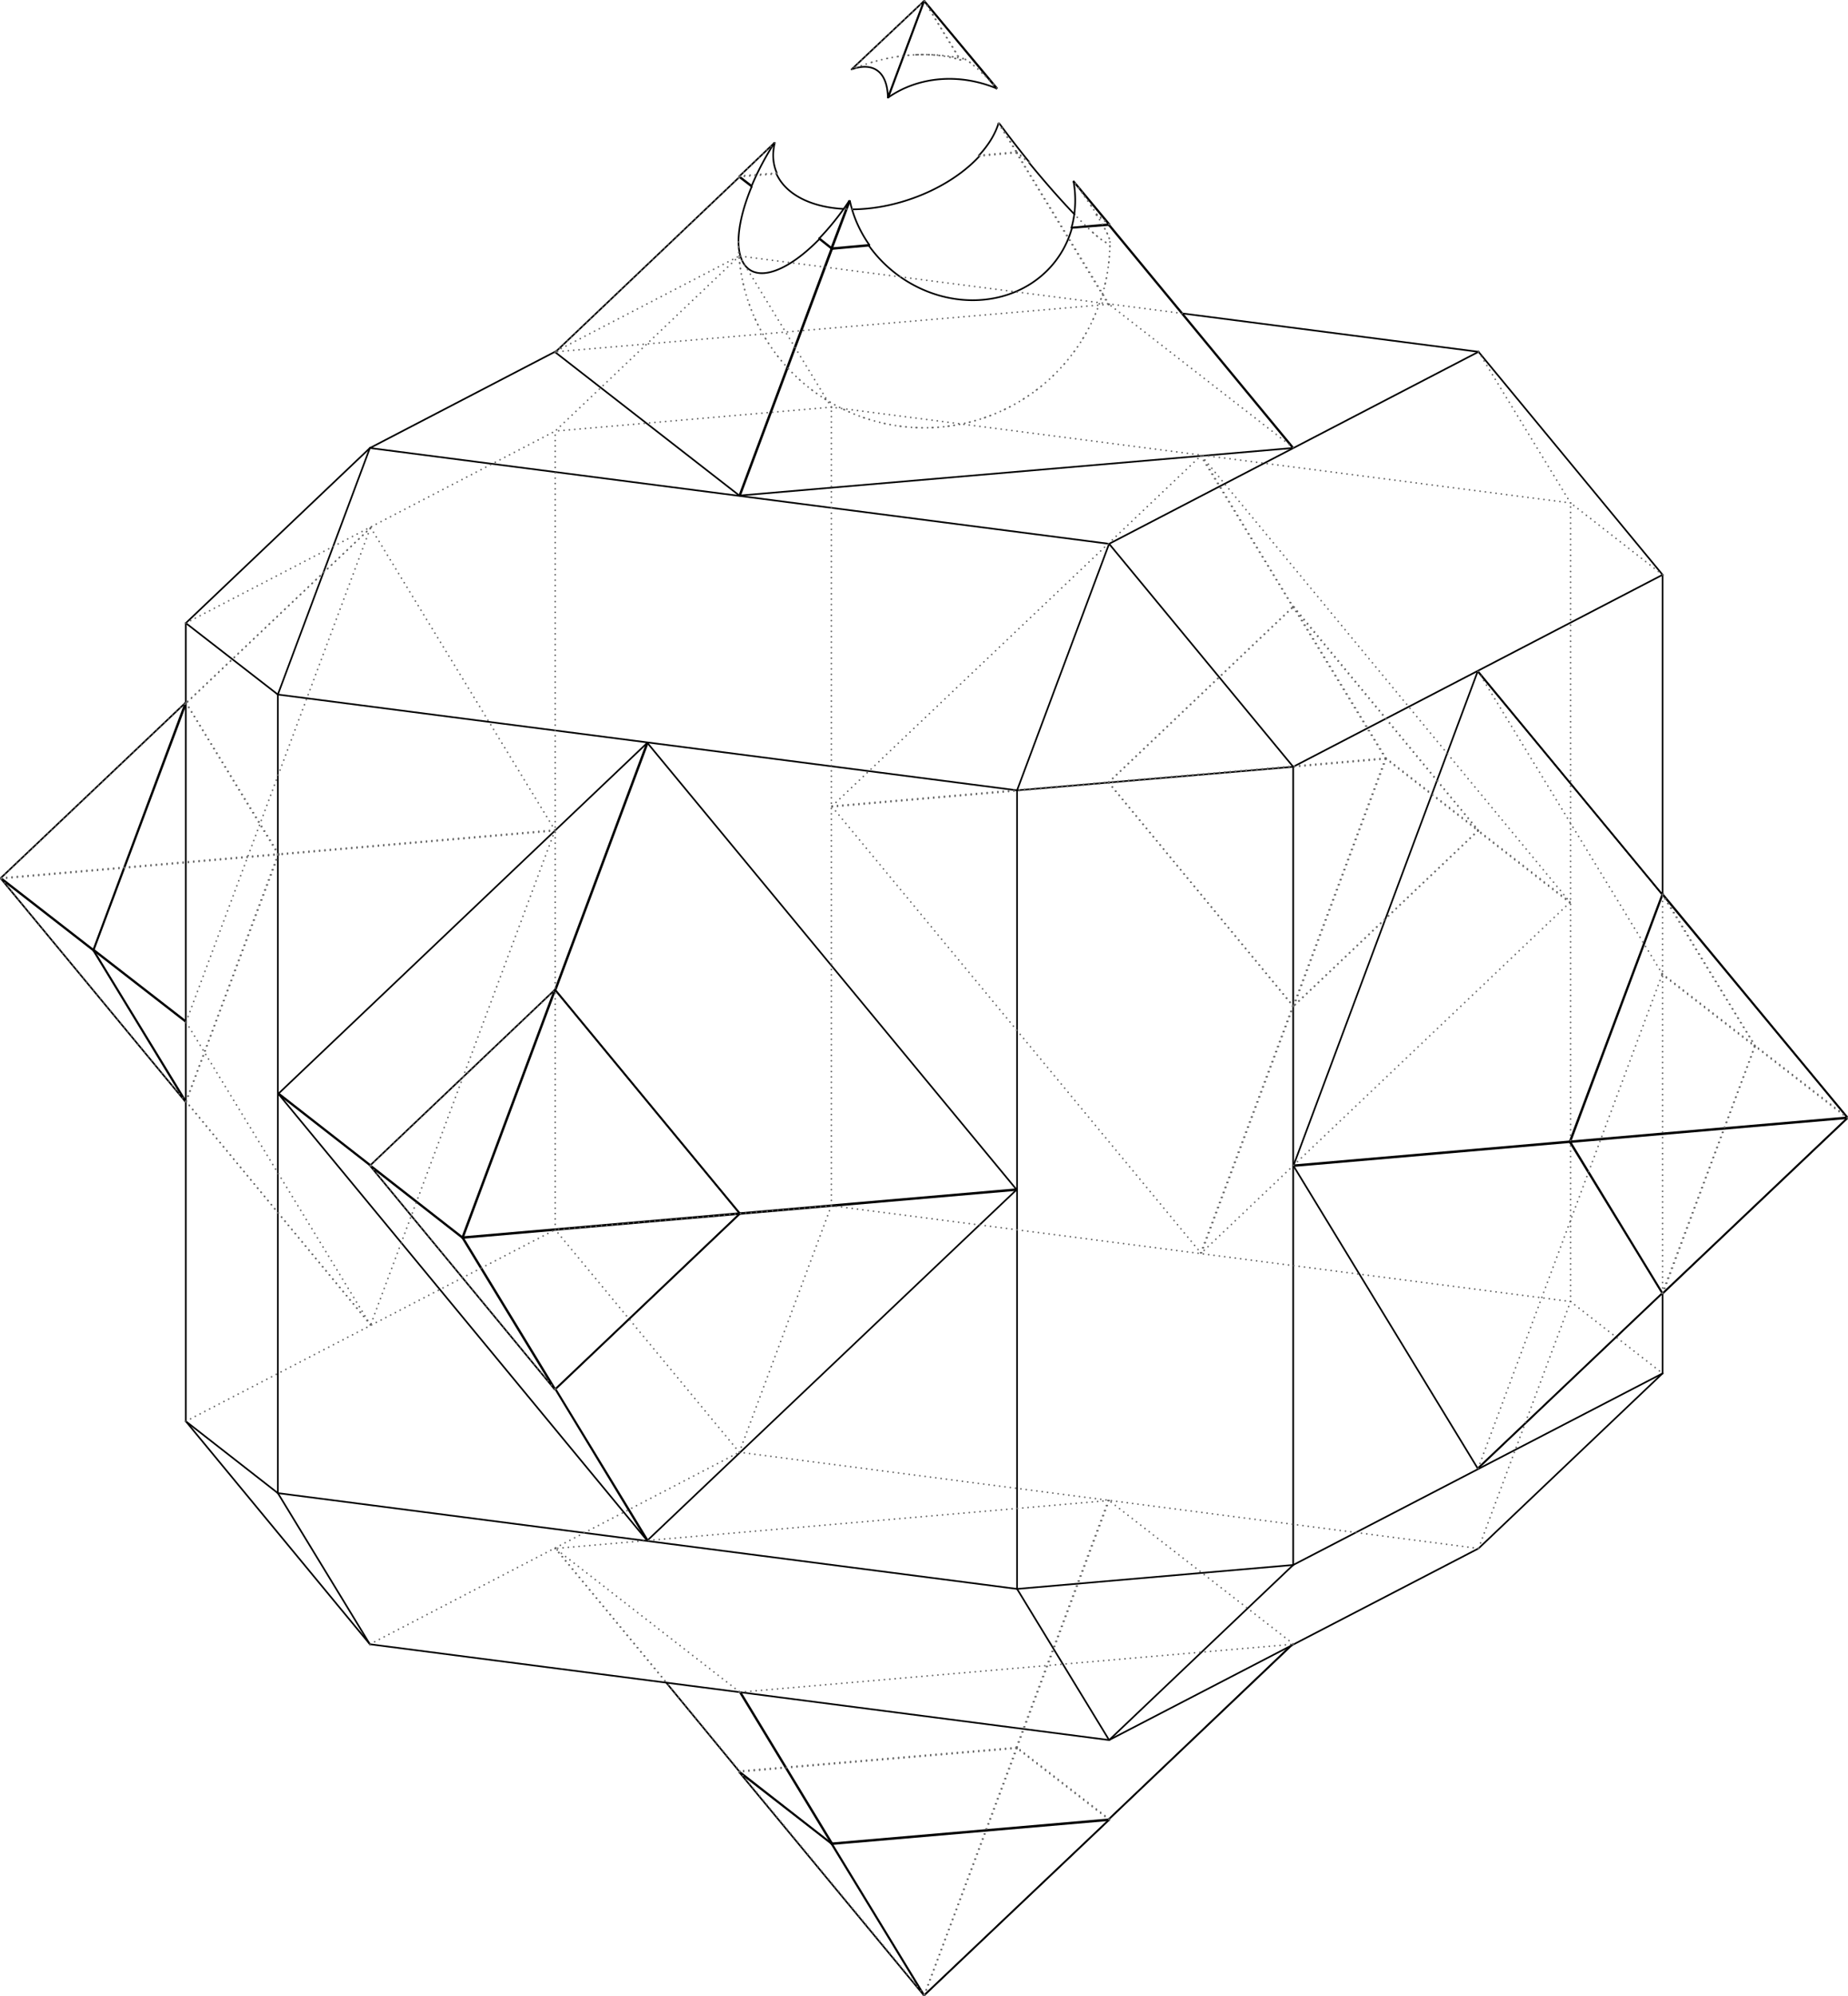 <?xml version='1.0' encoding='utf-8'?>
<svg width="92.707mm" height="100.09mm" viewBox="-2.239 -2.439 4.477 4.834" version="1.1" xmlns="http://www.w3.org/2000/svg">
  <g transform="scale(1,-1)" stroke-linecap="round">
    <g fill="none" stroke="rgb(0,0,0)" stroke-width="0.004" id="Visible">
      <line x1="0.225" y1="-1.409" x2="0.225" y2="0.525" />
      <line x1="0.225" y1="-1.409" x2="-1.566" y2="-1.177" />
      <line x1="0.225" y1="0.525" x2="-1.566" y2="0.757" />
      <line x1="-1.566" y1="-1.177" x2="-1.566" y2="0.757" />
      <line x1="-0.67" y1="-1.291" x2="-0.672" y2="-1.291" />
      <line x1="-0.67" y1="-1.291" x2="0.223" y2="-0.443" />
      <line x1="-0.672" y1="-1.291" x2="-1.564" y2="-0.211" />
      <line x1="0.223" y1="-0.443" x2="0.223" y2="-0.441" />
      <line x1="-1.564" y1="-0.211" x2="-1.564" y2="-0.209" />
      <line x1="-0.67" y1="0.639" x2="0.223" y2="-0.441" />
      <line x1="-1.564" y1="-0.209" x2="-0.672" y2="0.639" />
      <line x1="-0.67" y1="0.639" x2="-0.672" y2="0.639" />
      <line x1="0.225" y1="-1.409" x2="0.894" y2="-1.351" />
      <line x1="0.225" y1="0.525" x2="0.894" y2="0.582" />
      <line x1="0.894" y1="-1.351" x2="0.894" y2="0.582" />
      <line x1="0.448" y1="-1.775" x2="0.225" y2="-1.409" />
      <line x1="0.448" y1="-1.775" x2="-1.343" y2="-1.543" />
      <line x1="-1.566" y1="-1.177" x2="-1.343" y2="-1.543" />
      <line x1="0.448" y1="1.122" x2="0.225" y2="0.525" />
      <line x1="0.448" y1="1.122" x2="-1.343" y2="1.354" />
      <line x1="-1.566" y1="0.757" x2="-1.343" y2="1.354" />
      <line x1="-1.789" y1="-1.003" x2="-1.566" y2="-1.177" />
      <line x1="-1.789" y1="-1.003" x2="-1.789" y2="0.93" />
      <line x1="-1.789" y1="0.93" x2="-1.566" y2="0.757" />
      <line x1="-0.67" y1="-1.291" x2="-0.893" y2="-0.925" />
      <line x1="-0.672" y1="-1.291" x2="-0.894" y2="-0.925" />
      <line x1="-0.893" y1="-0.925" x2="-0.447" y2="-0.501" />
      <line x1="0.223" y1="-0.443" x2="-0.447" y2="-0.501" />
      <line x1="-1.564" y1="-0.211" x2="-1.342" y2="-0.384" />
      <line x1="-0.447" y1="-0.501" x2="-0.447" y2="-0.499" />
      <line x1="0.223" y1="-0.441" x2="-0.447" y2="-0.499" />
      <line x1="-1.564" y1="-0.209" x2="-1.341" y2="-0.383" />
      <line x1="-0.67" y1="0.639" x2="-0.893" y2="0.041" />
      <line x1="-0.893" y1="0.041" x2="-0.447" y2="-0.499" />
      <line x1="-0.672" y1="0.639" x2="-0.895" y2="0.041" />
      <line x1="-0.893" y1="0.041" x2="-0.895" y2="0.041" />
      <line x1="0.448" y1="-1.775" x2="0.894" y2="-1.351" />
      <line x1="0.448" y1="1.122" x2="0.894" y2="0.582" />
      <line x1="0.894" y1="-1.351" x2="1.789" y2="-0.887" />
      <line x1="0.894" y1="0.582" x2="1.789" y2="1.047" />
      <line x1="1.789" y1="-0.887" x2="1.789" y2="-0.693" />
      <line x1="1.789" y1="0.273" x2="1.789" y2="1.047" />
      <line x1="1.342" y1="-1.117" x2="1.341" y2="-1.117" />
      <line x1="1.341" y1="-1.117" x2="0.895" y2="-0.385" />
      <line x1="0.895" y1="-0.385" x2="0.895" y2="-0.383" />
      <line x1="0.895" y1="-0.383" x2="1.341" y2="0.813" />
      <line x1="1.342" y1="0.813" x2="1.341" y2="0.813" />
      <line x1="0.448" y1="-1.775" x2="1.343" y2="-1.311" />
      <line x1="-1.789" y1="-1.003" x2="-1.343" y2="-1.543" />
      <line x1="0.448" y1="1.122" x2="1.343" y2="1.587" />
      <line x1="-1.343" y1="1.354" x2="-0.891" y2="1.589" />
      <line x1="1.343" y1="1.587" x2="0.625" y2="1.68" />
      <line x1="0.893" y1="1.354" x2="0.894" y2="1.355" />
      <line x1="0.893" y1="1.354" x2="-0.446" y2="1.239" />
      <line x1="-0.446" y1="1.239" x2="-0.448" y2="1.239" />
      <line x1="-0.894" y1="1.586" x2="-0.448" y2="1.239" />
      <line x1="-1.789" y1="0.93" x2="-1.343" y2="1.354" />
      <line x1="-0.893" y1="-0.925" x2="-0.894" y2="-0.925" />
      <line x1="-0.894" y1="-0.925" x2="-0.896" y2="-0.925" />
      <line x1="-0.894" y1="-0.925" x2="-0.448" y2="-0.501" />
      <line x1="-0.447" y1="-0.501" x2="-0.448" y2="-0.501" />
      <line x1="-0.896" y1="-0.925" x2="-1.342" y2="-0.385" />
      <line x1="-0.447" y1="-0.499" x2="-0.448" y2="-0.499" />
      <line x1="-0.448" y1="-0.501" x2="-0.448" y2="-0.499" />
      <line x1="-1.342" y1="-0.385" x2="-1.342" y2="-0.383" />
      <line x1="-0.893" y1="0.041" x2="-0.894" y2="0.041" />
      <line x1="-0.894" y1="0.041" x2="-0.448" y2="-0.499" />
      <line x1="-1.342" y1="-0.383" x2="-0.896" y2="0.041" />
      <line x1="-0.895" y1="0.041" x2="-0.896" y2="0.041" />
      <line x1="-0.894" y1="0.041" x2="-0.896" y2="0.041" />
      <line x1="1.789" y1="-0.887" x2="1.343" y2="-1.311" />
      <line x1="1.343" y1="1.587" x2="1.789" y2="1.047" />
      <line x1="1.342" y1="-1.117" x2="1.788" y2="-0.693" />
      <line x1="1.341" y1="-1.117" x2="1.788" y2="-0.693" />
      <line x1="1.788" y1="-0.693" x2="1.564" y2="-0.327" />
      <line x1="0.895" y1="-0.385" x2="1.564" y2="-0.327" />
      <line x1="1.564" y1="-0.327" x2="1.564" y2="-0.325" />
      <line x1="0.895" y1="-0.383" x2="1.564" y2="-0.325" />
      <line x1="1.342" y1="0.813" x2="1.788" y2="0.273" />
      <line x1="1.564" y1="-0.325" x2="1.788" y2="0.273" />
      <line x1="1.341" y1="0.813" x2="1.788" y2="0.273" />
      <line x1="1.788" y1="0.273" x2="1.788" y2="0.273" />
      <line x1="-0.447" y1="-1.659" x2="-0.225" y2="-2.025" />
      <line x1="-0.225" y1="-2.025" x2="-0.223" y2="-2.025" />
      <line x1="-0.445" y1="-1.659" x2="-0.223" y2="-2.025" />
      <line x1="-0.225" y1="-2.025" x2="-0.448" y2="-1.851" />
      <line x1="-0.625" y1="-1.636" x2="-0.448" y2="-1.851" />
      <line x1="-0.223" y1="-2.025" x2="0.447" y2="-1.967" />
      <line x1="0.89" y1="-1.545" x2="0.447" y2="-1.967" />
      <line x1="0.447" y1="-1.967" x2="0.448" y2="-1.966" />
      <line x1="0.891" y1="-1.545" x2="0.448" y2="-1.966" />
      <line x1="0.893" y1="1.354" x2="0.447" y2="1.894" />
      <line x1="0.447" y1="1.894" x2="0.448" y2="1.895" />
      <line x1="0.894" y1="1.355" x2="0.448" y2="1.895" />
      <line x1="0.447" y1="1.894" x2="0.358" y2="1.887" />
      <path d="M 0.358,1.887 A 0.287,0.258 144.102 0,0 -0.134,1.844" />
      <line x1="-0.134" y1="1.844" x2="-0.223" y2="1.836" />
      <line x1="-0.446" y1="1.239" x2="-0.223" y2="1.836" />
      <path d="M 0.364,1.92 A 0.287,0.029 -51.121 0,0 0.254,2.045" />
      <line x1="-0.223" y1="1.836" x2="-0.225" y2="1.837" />
      <line x1="-0.448" y1="1.239" x2="-0.225" y2="1.837" />
      <line x1="-0.894" y1="1.586" x2="-0.448" y2="2.01" />
      <line x1="-0.448" y1="2.01" x2="-0.418" y2="1.987" />
      <path d="M -0.418,1.987 A 0.287,0.115 57.65 0,1 -0.45,1.853" />
      <path d="M -0.45,1.853 A 0.287,0.115 57.65 0,1 -0.254,1.86" />
      <line x1="-0.254" y1="1.86" x2="-0.225" y2="1.837" />
      <path d="M 0.134,2.061 A 0.287,0.172 18.799 0,0 -0.175,1.932" />
      <path d="M -0.195,1.933 A 0.287,0.172 18.799 0,0 -0.358,2.018" />
      <line x1="-1.789" y1="-0.036" x2="-2.012" y2="0.137" />
      <line x1="-2.012" y1="0.137" x2="-2.012" y2="0.139" />
      <line x1="-1.789" y1="-0.034" x2="-2.012" y2="0.139" />
      <line x1="-2.012" y1="0.137" x2="-1.789" y2="-0.228" />
      <line x1="-2.012" y1="0.139" x2="-1.789" y2="0.734" />
      <line x1="-1.117" y1="-0.559" x2="-0.894" y2="-0.925" />
      <line x1="-1.117" y1="-0.559" x2="-1.119" y2="-0.559" />
      <line x1="-1.119" y1="-0.559" x2="-0.896" y2="-0.925" />
      <line x1="-1.117" y1="-0.559" x2="-0.448" y2="-0.501" />
      <line x1="-1.119" y1="-0.559" x2="-1.342" y2="-0.385" />
      <line x1="-1.117" y1="-0.559" x2="-1.117" y2="-0.557" />
      <line x1="-1.117" y1="-0.557" x2="-0.448" y2="-0.499" />
      <line x1="-1.119" y1="-0.559" x2="-1.119" y2="-0.557" />
      <line x1="-1.119" y1="-0.557" x2="-1.342" y2="-0.383" />
      <line x1="-1.117" y1="-0.557" x2="-0.894" y2="0.041" />
      <line x1="-1.119" y1="-0.557" x2="-0.896" y2="0.041" />
      <line x1="-1.117" y1="-0.557" x2="-1.119" y2="-0.557" />
      <line x1="1.788" y1="-0.693" x2="1.789" y2="-0.693" />
      <line x1="1.79" y1="-0.693" x2="1.789" y2="-0.693" />
      <line x1="1.789" y1="-0.693" x2="1.566" y2="-0.327" />
      <line x1="1.564" y1="-0.327" x2="1.566" y2="-0.327" />
      <line x1="1.564" y1="-0.325" x2="1.566" y2="-0.325" />
      <line x1="1.566" y1="-0.327" x2="1.566" y2="-0.325" />
      <line x1="1.788" y1="0.273" x2="1.79" y2="0.273" />
      <line x1="1.566" y1="-0.325" x2="1.789" y2="0.272" />
      <line x1="1.788" y1="0.273" x2="1.789" y2="0.272" />
      <line x1="1.79" y1="0.273" x2="1.789" y2="0.272" />
      <line x1="-0.225" y1="-2.025" x2="-0.225" y2="-2.026" />
      <line x1="-0.223" y1="-2.025" x2="-0.223" y2="-2.027" />
      <line x1="-0.225" y1="-2.026" x2="-0.223" y2="-2.027" />
      <line x1="-0.225" y1="-2.026" x2="-0.448" y2="-1.853" />
      <line x1="-0.448" y1="-1.851" x2="-0.448" y2="-1.853" />
      <line x1="-0.223" y1="-2.027" x2="0.447" y2="-1.969" />
      <line x1="0.447" y1="-1.967" x2="0.447" y2="-1.969" />
      <line x1="0.448" y1="-1.966" x2="0.448" y2="-1.968" />
      <line x1="0.447" y1="-1.969" x2="0.448" y2="-1.968" />
      <line x1="0.447" y1="1.894" x2="0.447" y2="1.896" />
      <line x1="0.448" y1="1.895" x2="0.448" y2="1.897" />
      <line x1="0.447" y1="1.896" x2="0.448" y2="1.897" />
      <path d="M 0.358,1.887 A 0.277,0.254 -127.884 0,1 0.357,1.888" />
      <line x1="0.447" y1="1.896" x2="0.357" y2="1.888" />
      <path d="M 0.181,2.14 A 0.148,0.063 -20.475 0,0 0.18,2.14" />
      <path d="M 0.133,2.063 A 0.286,0.171 -161.201 0,1 0.18,2.14" />
      <path d="M 0.134,2.061 A 0.277,0.254 -127.884 0,1 0.133,2.063" />
      <path d="M -0.357,2.02 A 0.277,0.254 -127.884 0,1 -0.358,2.018" />
      <path d="M -0.362,2.093 A 0.286,0.171 -161.201 0,1 -0.357,2.02" />
      <path d="M -0.363,2.093 A 0.148,0.018 -140.415 0,1 -0.362,2.093" />
      <path d="M -0.418,1.989 A 0.286,0.114 -122.35 0,0 -0.363,2.093" />
      <path d="M -0.418,1.987 A 0.277,0.085 -85.059 0,0 -0.418,1.989" />
      <path d="M -0.254,1.862 A 0.277,0.085 -85.059 0,0 -0.254,1.86" />
      <path d="M -0.182,1.952 A 0.286,0.114 -122.35 0,0 -0.254,1.862" />
      <path d="M -0.18,1.952 A 0.148,0.118 -148.641 0,0 -0.182,1.952" />
      <path d="M -0.18,1.952 A 0.286,0.257 -35.898 0,1 -0.133,1.846" />
      <path d="M -0.133,1.846 A 0.277,0.254 -127.884 0,1 -0.134,1.844" />
      <path d="M 0.357,1.888 A 0.286,0.257 -35.898 0,1 0.362,1.999" />
      <path d="M 0.362,1.999 A 0.148,0.072 -46.466 0,1 0.363,1.999" />
      <path d="M 0.254,2.047 A 0.277,0.085 94.941 0,1 0.254,2.045" />
      <path d="M 0.182,2.14 A 0.286,0.028 128.879 0,1 0.254,2.047" />
      <path d="M 0.182,2.14 A 0.148,0.063 -20.475 0,0 0.181,2.14" />
      <line x1="-0.223" y1="1.836" x2="-0.223" y2="1.838" />
      <line x1="-0.133" y1="1.846" x2="-0.223" y2="1.838" />
      <line x1="-0.225" y1="1.837" x2="-0.225" y2="1.839" />
      <line x1="-0.223" y1="1.838" x2="-0.225" y2="1.839" />
      <line x1="-0.448" y1="2.012" x2="-0.418" y2="1.989" />
      <line x1="-0.448" y1="2.01" x2="-0.448" y2="2.012" />
      <line x1="-0.254" y1="1.862" x2="-0.225" y2="1.839" />
      <line x1="-2.012" y1="0.137" x2="-2.013" y2="0.137" />
      <line x1="-2.012" y1="0.139" x2="-2.013" y2="0.139" />
      <line x1="-2.013" y1="0.137" x2="-2.013" y2="0.139" />
      <line x1="-2.013" y1="0.137" x2="-1.79" y2="-0.229" />
      <line x1="-1.789" y1="-0.229" x2="-1.79" y2="-0.229" />
      <line x1="-2.013" y1="0.139" x2="-1.79" y2="0.737" />
      <line x1="-1.789" y1="0.737" x2="-1.79" y2="0.737" />
      <line x1="-1.79" y1="0.737" x2="-1.789" y2="0.737" />
      <line x1="2.237" y1="-0.269" x2="1.79" y2="-0.693" />
      <line x1="2.237" y1="-0.269" x2="2.236" y2="-0.269" />
      <line x1="2.236" y1="-0.269" x2="1.789" y2="-0.693" />
      <line x1="2.236" y1="-0.269" x2="1.566" y2="-0.327" />
      <line x1="2.237" y1="-0.269" x2="2.237" y2="-0.267" />
      <line x1="2.236" y1="-0.269" x2="2.236" y2="-0.267" />
      <line x1="2.236" y1="-0.267" x2="1.566" y2="-0.325" />
      <line x1="2.237" y1="-0.267" x2="1.79" y2="0.273" />
      <line x1="2.236" y1="-0.267" x2="1.789" y2="0.272" />
      <line x1="2.237" y1="-0.267" x2="2.236" y2="-0.267" />
      <line x1="-0.001" y1="-2.393" x2="-0.225" y2="-2.026" />
      <line x1="-0.001" y1="-2.393" x2="0" y2="-2.393" />
      <line x1="0" y1="-2.393" x2="-0.223" y2="-2.027" />
      <line x1="-0.001" y1="-2.393" x2="-0.448" y2="-1.853" />
      <line x1="0" y1="-2.393" x2="0.447" y2="-1.969" />
      <line x1="0" y1="-2.393" x2="0.001" y2="-2.392" />
      <line x1="0.001" y1="-2.392" x2="0.448" y2="-1.968" />
      <line x1="0.363" y1="1.999" x2="0.448" y2="1.897" />
      <line x1="0.362" y1="1.999" x2="0.447" y2="1.896" />
      <line x1="-0.363" y1="2.093" x2="-0.448" y2="2.012" />
      <line x1="-0.182" y1="1.952" x2="-0.225" y2="1.839" />
      <line x1="-0.18" y1="1.952" x2="-0.223" y2="1.838" />
      <line x1="-2.237" y1="0.311" x2="-2.013" y2="0.137" />
      <line x1="-2.237" y1="0.311" x2="-2.237" y2="0.313" />
      <line x1="-2.237" y1="0.313" x2="-2.013" y2="0.139" />
      <line x1="-2.237" y1="0.311" x2="-1.79" y2="-0.229" />
      <line x1="-2.237" y1="0.313" x2="-1.79" y2="0.737" />
      <line x1="0.001" y1="2.436" x2="-0" y2="2.437" />
      <line x1="0" y1="2.436" x2="0.001" y2="2.436" />
      <line x1="0" y1="2.436" x2="-0.001" y2="2.436" />
      <line x1="-0.001" y1="2.436" x2="-0" y2="2.437" />
      <path d="M 0.176,2.226 A 0.148,0.072 -46.466 0,1 0.175,2.225" />
      <path d="M 0.175,2.225 A 0.286,0.257 -35.898 0,1 -0.087,2.203" />
      <path d="M -0.088,2.203 A 0.148,0.118 -148.641 0,0 -0.087,2.203" />
      <path d="M -0.176,2.271 A 0.286,0.114 -122.35 0,0 -0.088,2.203" />
      <line x1="0.001" y1="2.436" x2="0.176" y2="2.226" />
      <line x1="0" y1="2.436" x2="0.175" y2="2.225" />
      <line x1="-0.001" y1="2.436" x2="-0.088" y2="2.203" />
      <line x1="0" y1="2.436" x2="-0.087" y2="2.203" />
      <line x1="-0.001" y1="2.436" x2="-0.176" y2="2.271" />
    </g>
    <g fill="none" stroke="rgb(99,99,99)" stroke-width="0.004" id="Hidden" stroke-dasharray="0 0.013">
      <line x1="-0.893" y1="-0.925" x2="-0.895" y2="-0.925" />
      <line x1="-0.894" y1="-0.925" x2="-0.895" y2="-0.925" />
      <line x1="-0.895" y1="-0.925" x2="-1.341" y2="-0.385" />
      <line x1="-1.342" y1="-0.384" x2="-1.341" y2="-0.385" />
      <line x1="-1.341" y1="-0.385" x2="-1.341" y2="-0.383" />
      <line x1="-1.341" y1="-0.383" x2="-1.341" y2="-0.383" />
      <line x1="-1.341" y1="-0.383" x2="-0.895" y2="0.041" />
      <line x1="1.789" y1="-0.693" x2="1.789" y2="0.273" />
      <line x1="1.342" y1="-1.117" x2="1.788" y2="0.079" />
      <line x1="1.788" y1="0.079" x2="1.788" y2="0.081" />
      <line x1="1.342" y1="0.813" x2="1.788" y2="0.081" />
      <line x1="-1.343" y1="-1.543" x2="-0.448" y2="-1.078" />
      <line x1="1.343" y1="-1.311" x2="-0.448" y2="-1.078" />
      <line x1="-0.448" y1="-1.658" x2="-0.446" y2="-1.659" />
      <line x1="-0.448" y1="-1.658" x2="-0.894" y2="-1.311" />
      <line x1="-0.446" y1="-1.659" x2="0.893" y2="-1.543" />
      <line x1="-0.894" y1="-1.311" x2="-0.893" y2="-1.311" />
      <line x1="0.893" y1="-1.543" x2="0.894" y2="-1.542" />
      <line x1="0.446" y1="-1.195" x2="-0.893" y2="-1.311" />
      <line x1="0.894" y1="-1.542" x2="0.448" y2="-1.195" />
      <line x1="0.446" y1="-1.195" x2="0.448" y2="-1.195" />
      <line x1="-0.891" y1="1.589" x2="-0.448" y2="1.819" />
      <line x1="0.625" y1="1.68" x2="-0.448" y2="1.819" />
      <line x1="0.894" y1="1.355" x2="0.448" y2="1.702" />
      <line x1="0.448" y1="1.702" x2="0.446" y2="1.702" />
      <line x1="0.446" y1="1.702" x2="-0.893" y2="1.587" />
      <line x1="-0.894" y1="1.586" x2="-0.893" y2="1.587" />
      <line x1="-1.789" y1="-1.003" x2="-0.894" y2="-0.539" />
      <line x1="-1.789" y1="0.93" x2="-0.894" y2="1.395" />
      <line x1="-0.894" y1="-0.539" x2="-0.894" y2="1.395" />
      <line x1="-1.788" y1="-0.037" x2="-1.788" y2="-0.035" />
      <line x1="-1.788" y1="-0.037" x2="-1.342" y2="-0.769" />
      <line x1="-1.788" y1="-0.035" x2="-1.342" y2="1.16" />
      <line x1="-1.342" y1="-0.769" x2="-1.341" y2="-0.769" />
      <line x1="-1.342" y1="1.16" x2="-1.341" y2="1.161" />
      <line x1="-0.895" y1="0.427" x2="-1.341" y2="-0.769" />
      <line x1="-1.341" y1="1.161" x2="-0.895" y2="0.429" />
      <line x1="-0.895" y1="0.427" x2="-0.895" y2="0.429" />
      <line x1="-0.895" y1="-0.925" x2="-0.896" y2="-0.925" />
      <line x1="-1.341" y1="-0.385" x2="-1.342" y2="-0.385" />
      <line x1="-1.341" y1="-0.383" x2="-1.342" y2="-0.383" />
      <line x1="1.566" y1="-0.713" x2="1.789" y2="-0.887" />
      <line x1="1.566" y1="-0.713" x2="1.566" y2="1.221" />
      <line x1="1.789" y1="1.047" x2="1.566" y2="1.221" />
      <line x1="1.788" y1="-0.693" x2="1.788" y2="-0.693" />
      <line x1="1.788" y1="-0.693" x2="1.788" y2="-0.693" />
      <line x1="1.788" y1="-0.693" x2="2.012" y2="-0.095" />
      <line x1="1.788" y1="0.079" x2="2.012" y2="-0.095" />
      <line x1="2.012" y1="-0.095" x2="2.012" y2="-0.093" />
      <line x1="1.788" y1="0.081" x2="2.012" y2="-0.093" />
      <line x1="1.788" y1="0.273" x2="2.012" y2="-0.093" />
      <line x1="-0.448" y1="-1.078" x2="-0.894" y2="-0.539" />
      <line x1="1.566" y1="-0.713" x2="1.343" y2="-1.311" />
      <line x1="1.566" y1="-0.713" x2="-0.225" y2="-0.481" />
      <line x1="-0.225" y1="-0.481" x2="-0.448" y2="-1.078" />
      <line x1="-0.448" y1="-1.658" x2="-0.447" y2="-1.659" />
      <line x1="-0.446" y1="-1.659" x2="-0.445" y2="-1.659" />
      <line x1="-0.894" y1="-1.311" x2="-0.625" y2="-1.636" />
      <line x1="0.893" y1="-1.543" x2="0.89" y2="-1.545" />
      <line x1="-0.448" y1="-1.851" x2="-0.447" y2="-1.85" />
      <line x1="-0.893" y1="-1.311" x2="-0.447" y2="-1.85" />
      <line x1="0.894" y1="-1.542" x2="0.891" y2="-1.545" />
      <line x1="0.446" y1="-1.195" x2="0.223" y2="-1.793" />
      <line x1="0.223" y1="-1.793" x2="-0.447" y2="-1.85" />
      <line x1="0.448" y1="-1.966" x2="0.225" y2="-1.793" />
      <line x1="0.448" y1="-1.195" x2="0.225" y2="-1.793" />
      <line x1="0.223" y1="-1.793" x2="0.225" y2="-1.793" />
      <line x1="-0.448" y1="1.819" x2="-0.894" y2="1.395" />
      <line x1="1.343" y1="1.587" x2="1.566" y2="1.221" />
      <line x1="1.566" y1="1.221" x2="-0.225" y2="1.453" />
      <line x1="-0.225" y1="1.453" x2="-0.448" y2="1.819" />
      <line x1="0.448" y1="1.895" x2="0.418" y2="1.918" />
      <path d="M 0.418,1.918 A 0.287,0.029 -51.121 0,0 0.45,1.853" />
      <path d="M 0.45,1.853 A 0.287,0.029 -51.121 0,0 0.364,1.92" />
      <line x1="0.254" y1="2.045" x2="0.225" y2="2.068" />
      <line x1="0.448" y1="1.702" x2="0.225" y2="2.068" />
      <line x1="0.225" y1="2.068" x2="0.223" y2="2.069" />
      <line x1="0.446" y1="1.702" x2="0.223" y2="2.069" />
      <line x1="0.223" y1="2.069" x2="0.134" y2="2.061" />
      <path d="M -0.175,1.932 A 0.287,0.172 18.799 0,0 -0.195,1.933" />
      <line x1="-0.358" y1="2.018" x2="-0.447" y2="2.011" />
      <line x1="-0.893" y1="1.587" x2="-0.447" y2="2.011" />
      <line x1="-0.448" y1="2.01" x2="-0.447" y2="2.011" />
      <line x1="-0.225" y1="-0.481" x2="-0.894" y2="-0.539" />
      <line x1="-0.225" y1="-0.481" x2="-0.225" y2="1.453" />
      <line x1="-0.225" y1="1.453" x2="-0.894" y2="1.395" />
      <line x1="-1.788" y1="-0.037" x2="-1.789" y2="-0.036" />
      <line x1="-1.788" y1="-0.035" x2="-1.789" y2="-0.034" />
      <line x1="-1.789" y1="-0.228" x2="-1.788" y2="-0.229" />
      <line x1="-1.342" y1="-0.769" x2="-1.788" y2="-0.229" />
      <line x1="-1.789" y1="0.734" x2="-1.788" y2="0.736" />
      <line x1="-1.342" y1="1.16" x2="-1.788" y2="0.736" />
      <line x1="-1.788" y1="-0.229" x2="-1.788" y2="-0.229" />
      <line x1="-1.341" y1="-0.769" x2="-1.788" y2="-0.229" />
      <line x1="-1.788" y1="0.736" x2="-1.788" y2="0.737" />
      <line x1="-1.341" y1="1.161" x2="-1.788" y2="0.737" />
      <line x1="-0.895" y1="0.427" x2="-1.564" y2="0.369" />
      <line x1="-1.564" y1="0.369" x2="-1.788" y2="-0.229" />
      <line x1="-1.788" y1="0.737" x2="-1.564" y2="0.371" />
      <line x1="-0.895" y1="0.429" x2="-1.564" y2="0.371" />
      <line x1="-1.564" y1="0.369" x2="-1.564" y2="0.371" />
      <line x1="-0.223" y1="0.485" x2="-0.223" y2="0.487" />
      <line x1="-0.223" y1="0.485" x2="0.67" y2="-0.595" />
      <line x1="-0.223" y1="0.487" x2="0.67" y2="1.335" />
      <line x1="0.67" y1="-0.595" x2="0.672" y2="-0.595" />
      <line x1="0.67" y1="1.335" x2="0.672" y2="1.335" />
      <line x1="1.564" y1="0.253" x2="0.672" y2="-0.595" />
      <line x1="0.672" y1="1.335" x2="1.564" y2="0.255" />
      <line x1="1.564" y1="0.253" x2="1.564" y2="0.255" />
      <line x1="1.788" y1="-0.693" x2="1.79" y2="-0.693" />
      <line x1="1.79" y1="-0.693" x2="2.013" y2="-0.095" />
      <line x1="2.012" y1="-0.095" x2="2.013" y2="-0.095" />
      <line x1="2.012" y1="-0.093" x2="2.013" y2="-0.093" />
      <line x1="2.013" y1="-0.095" x2="2.013" y2="-0.093" />
      <line x1="1.79" y1="0.273" x2="2.013" y2="-0.093" />
      <line x1="-0.447" y1="-1.85" x2="-0.447" y2="-1.852" />
      <line x1="-0.448" y1="-1.853" x2="-0.447" y2="-1.852" />
      <line x1="0.223" y1="-1.793" x2="0.223" y2="-1.795" />
      <line x1="0.223" y1="-1.795" x2="-0.447" y2="-1.852" />
      <line x1="0.448" y1="-1.968" x2="0.225" y2="-1.795" />
      <line x1="0.225" y1="-1.793" x2="0.225" y2="-1.795" />
      <line x1="0.223" y1="-1.795" x2="0.225" y2="-1.795" />
      <path d="M 0.418,1.92 A 0.286,0.028 128.879 0,1 0.363,1.999" />
      <path d="M 0.418,1.918 A 0.277,0.085 94.941 0,1 0.418,1.92" />
      <line x1="0.448" y1="1.897" x2="0.418" y2="1.92" />
      <line x1="0.225" y1="2.068" x2="0.225" y2="2.07" />
      <line x1="0.254" y1="2.047" x2="0.225" y2="2.07" />
      <line x1="0.223" y1="2.069" x2="0.223" y2="2.071" />
      <line x1="0.225" y1="2.07" x2="0.223" y2="2.071" />
      <line x1="0.223" y1="2.071" x2="0.133" y2="2.063" />
      <line x1="-0.447" y1="2.011" x2="-0.447" y2="2.013" />
      <line x1="-0.357" y1="2.02" x2="-0.447" y2="2.013" />
      <line x1="-0.448" y1="2.012" x2="-0.447" y2="2.013" />
      <line x1="-1.788" y1="-0.229" x2="-1.789" y2="-0.229" />
      <line x1="-1.788" y1="0.736" x2="-1.789" y2="0.737" />
      <line x1="-1.788" y1="-0.229" x2="-1.789" y2="-0.229" />
      <line x1="-1.79" y1="-0.229" x2="-1.789" y2="-0.229" />
      <line x1="-1.788" y1="0.737" x2="-1.789" y2="0.737" />
      <line x1="-1.564" y1="0.369" x2="-1.566" y2="0.369" />
      <line x1="-1.566" y1="0.369" x2="-1.789" y2="-0.229" />
      <line x1="-1.789" y1="0.737" x2="-1.566" y2="0.371" />
      <line x1="-1.564" y1="0.371" x2="-1.566" y2="0.371" />
      <line x1="-1.566" y1="0.369" x2="-1.566" y2="0.371" />
      <line x1="-0.223" y1="0.485" x2="0.447" y2="0.543" />
      <line x1="0.447" y1="0.543" x2="0.447" y2="0.545" />
      <line x1="-0.223" y1="0.487" x2="0.447" y2="0.545" />
      <line x1="0.447" y1="0.543" x2="0.893" y2="0.003" />
      <line x1="0.67" y1="-0.595" x2="0.893" y2="0.003" />
      <line x1="0.447" y1="0.545" x2="0.893" y2="0.969" />
      <line x1="0.67" y1="1.335" x2="0.893" y2="0.969" />
      <line x1="0.893" y1="0.003" x2="0.895" y2="0.003" />
      <line x1="0.672" y1="-0.595" x2="0.895" y2="0.003" />
      <line x1="0.893" y1="0.969" x2="0.895" y2="0.968" />
      <line x1="0.672" y1="1.335" x2="0.895" y2="0.968" />
      <line x1="1.564" y1="0.253" x2="1.341" y2="0.427" />
      <line x1="1.341" y1="0.427" x2="0.895" y2="0.003" />
      <line x1="0.895" y1="0.968" x2="1.341" y2="0.429" />
      <line x1="1.564" y1="0.255" x2="1.341" y2="0.429" />
      <line x1="1.341" y1="0.427" x2="1.341" y2="0.429" />
      <line x1="2.237" y1="-0.269" x2="2.013" y2="-0.095" />
      <line x1="2.237" y1="-0.267" x2="2.013" y2="-0.093" />
      <line x1="-0.001" y1="-2.393" x2="-0" y2="-2.392" />
      <line x1="-0" y1="-2.392" x2="-0.447" y2="-1.852" />
      <line x1="-0" y1="-2.392" x2="0.223" y2="-1.795" />
      <line x1="0.001" y1="-2.392" x2="0.225" y2="-1.795" />
      <line x1="-0" y1="-2.392" x2="0.001" y2="-2.392" />
      <line x1="0.18" y1="2.14" x2="0.223" y2="2.071" />
      <line x1="0.182" y1="2.14" x2="0.225" y2="2.07" />
      <line x1="-0.362" y1="2.093" x2="-0.447" y2="2.013" />
      <line x1="-2.237" y1="0.311" x2="-2.236" y2="0.311" />
      <line x1="-2.236" y1="0.311" x2="-1.789" y2="-0.229" />
      <line x1="-2.237" y1="0.313" x2="-2.236" y2="0.313" />
      <line x1="-2.236" y1="0.313" x2="-1.789" y2="0.737" />
      <line x1="-2.236" y1="0.311" x2="-1.566" y2="0.369" />
      <line x1="-2.236" y1="0.313" x2="-1.566" y2="0.371" />
      <line x1="-2.236" y1="0.311" x2="-2.236" y2="0.313" />
      <line x1="0.447" y1="0.543" x2="0.448" y2="0.543" />
      <line x1="0.447" y1="0.545" x2="0.448" y2="0.545" />
      <line x1="0.448" y1="0.543" x2="0.448" y2="0.545" />
      <line x1="0.448" y1="0.543" x2="0.894" y2="0.003" />
      <line x1="0.893" y1="0.003" x2="0.894" y2="0.003" />
      <line x1="0.448" y1="0.545" x2="0.894" y2="0.969" />
      <line x1="0.893" y1="0.969" x2="0.894" y2="0.969" />
      <line x1="0.895" y1="0.003" x2="0.896" y2="0.003" />
      <line x1="0.894" y1="0.003" x2="0.896" y2="0.003" />
      <line x1="0.895" y1="0.968" x2="0.896" y2="0.969" />
      <line x1="0.894" y1="0.969" x2="0.896" y2="0.969" />
      <line x1="1.341" y1="0.427" x2="1.342" y2="0.427" />
      <line x1="1.342" y1="0.427" x2="0.896" y2="0.003" />
      <line x1="0.896" y1="0.969" x2="1.342" y2="0.429" />
      <line x1="1.341" y1="0.429" x2="1.342" y2="0.429" />
      <line x1="1.342" y1="0.427" x2="1.342" y2="0.429" />
      <line x1="1.117" y1="0.601" x2="0.448" y2="0.543" />
      <line x1="1.117" y1="0.601" x2="1.117" y2="0.603" />
      <line x1="1.117" y1="0.603" x2="0.448" y2="0.545" />
      <line x1="1.117" y1="0.601" x2="0.894" y2="0.003" />
      <line x1="1.117" y1="0.603" x2="0.894" y2="0.969" />
      <line x1="1.117" y1="0.601" x2="1.119" y2="0.601" />
      <line x1="1.119" y1="0.601" x2="0.896" y2="0.003" />
      <line x1="1.117" y1="0.603" x2="1.119" y2="0.603" />
      <line x1="1.119" y1="0.603" x2="0.896" y2="0.969" />
      <line x1="1.119" y1="0.601" x2="1.342" y2="0.427" />
      <line x1="1.119" y1="0.603" x2="1.342" y2="0.429" />
      <line x1="1.119" y1="0.601" x2="1.119" y2="0.603" />
      <line x1="-0" y1="2.437" x2="0.087" y2="2.294" />
      <path d="M 0.087,2.294 A 0.148,0.063 -20.475 0,0 0.088,2.294" />
      <path d="M 0.088,2.294 A 0.148,0.063 -20.475 0,0 0.088,2.294" />
      <line x1="0.001" y1="2.436" x2="0.088" y2="2.294" />
      <path d="M 0.087,2.294 A 0.286,0.171 -161.201 0,1 -0.026,2.306" />
      <path d="M -0.026,2.306 A 0.286,0.171 -161.201 0,1 -0.175,2.271" />
      <line x1="-0" y1="2.437" x2="-0.175" y2="2.271" />
      <path d="M 0.176,2.226 A 0.286,0.028 128.879 0,1 0.094,2.297" />
      <path d="M 0.094,2.297 A 0.286,0.028 128.879 0,1 0.088,2.294" />
      <path d="M -0.175,2.271 A 0.148,0.018 -140.415 0,1 -0.176,2.271" />
      <path d="M -0.45,1.853 A 0.45,0.45 117.415 0,1 0.45,1.853" />
      <path d="M 0.094,2.297 A 0.45,0.45 117.415 0,1 0.058,2.303" />
      <path d="M 0.058,2.303 A 0.45,0.45 117.415 0,1 -0.026,2.306" />
    </g>
  </g>
</svg>